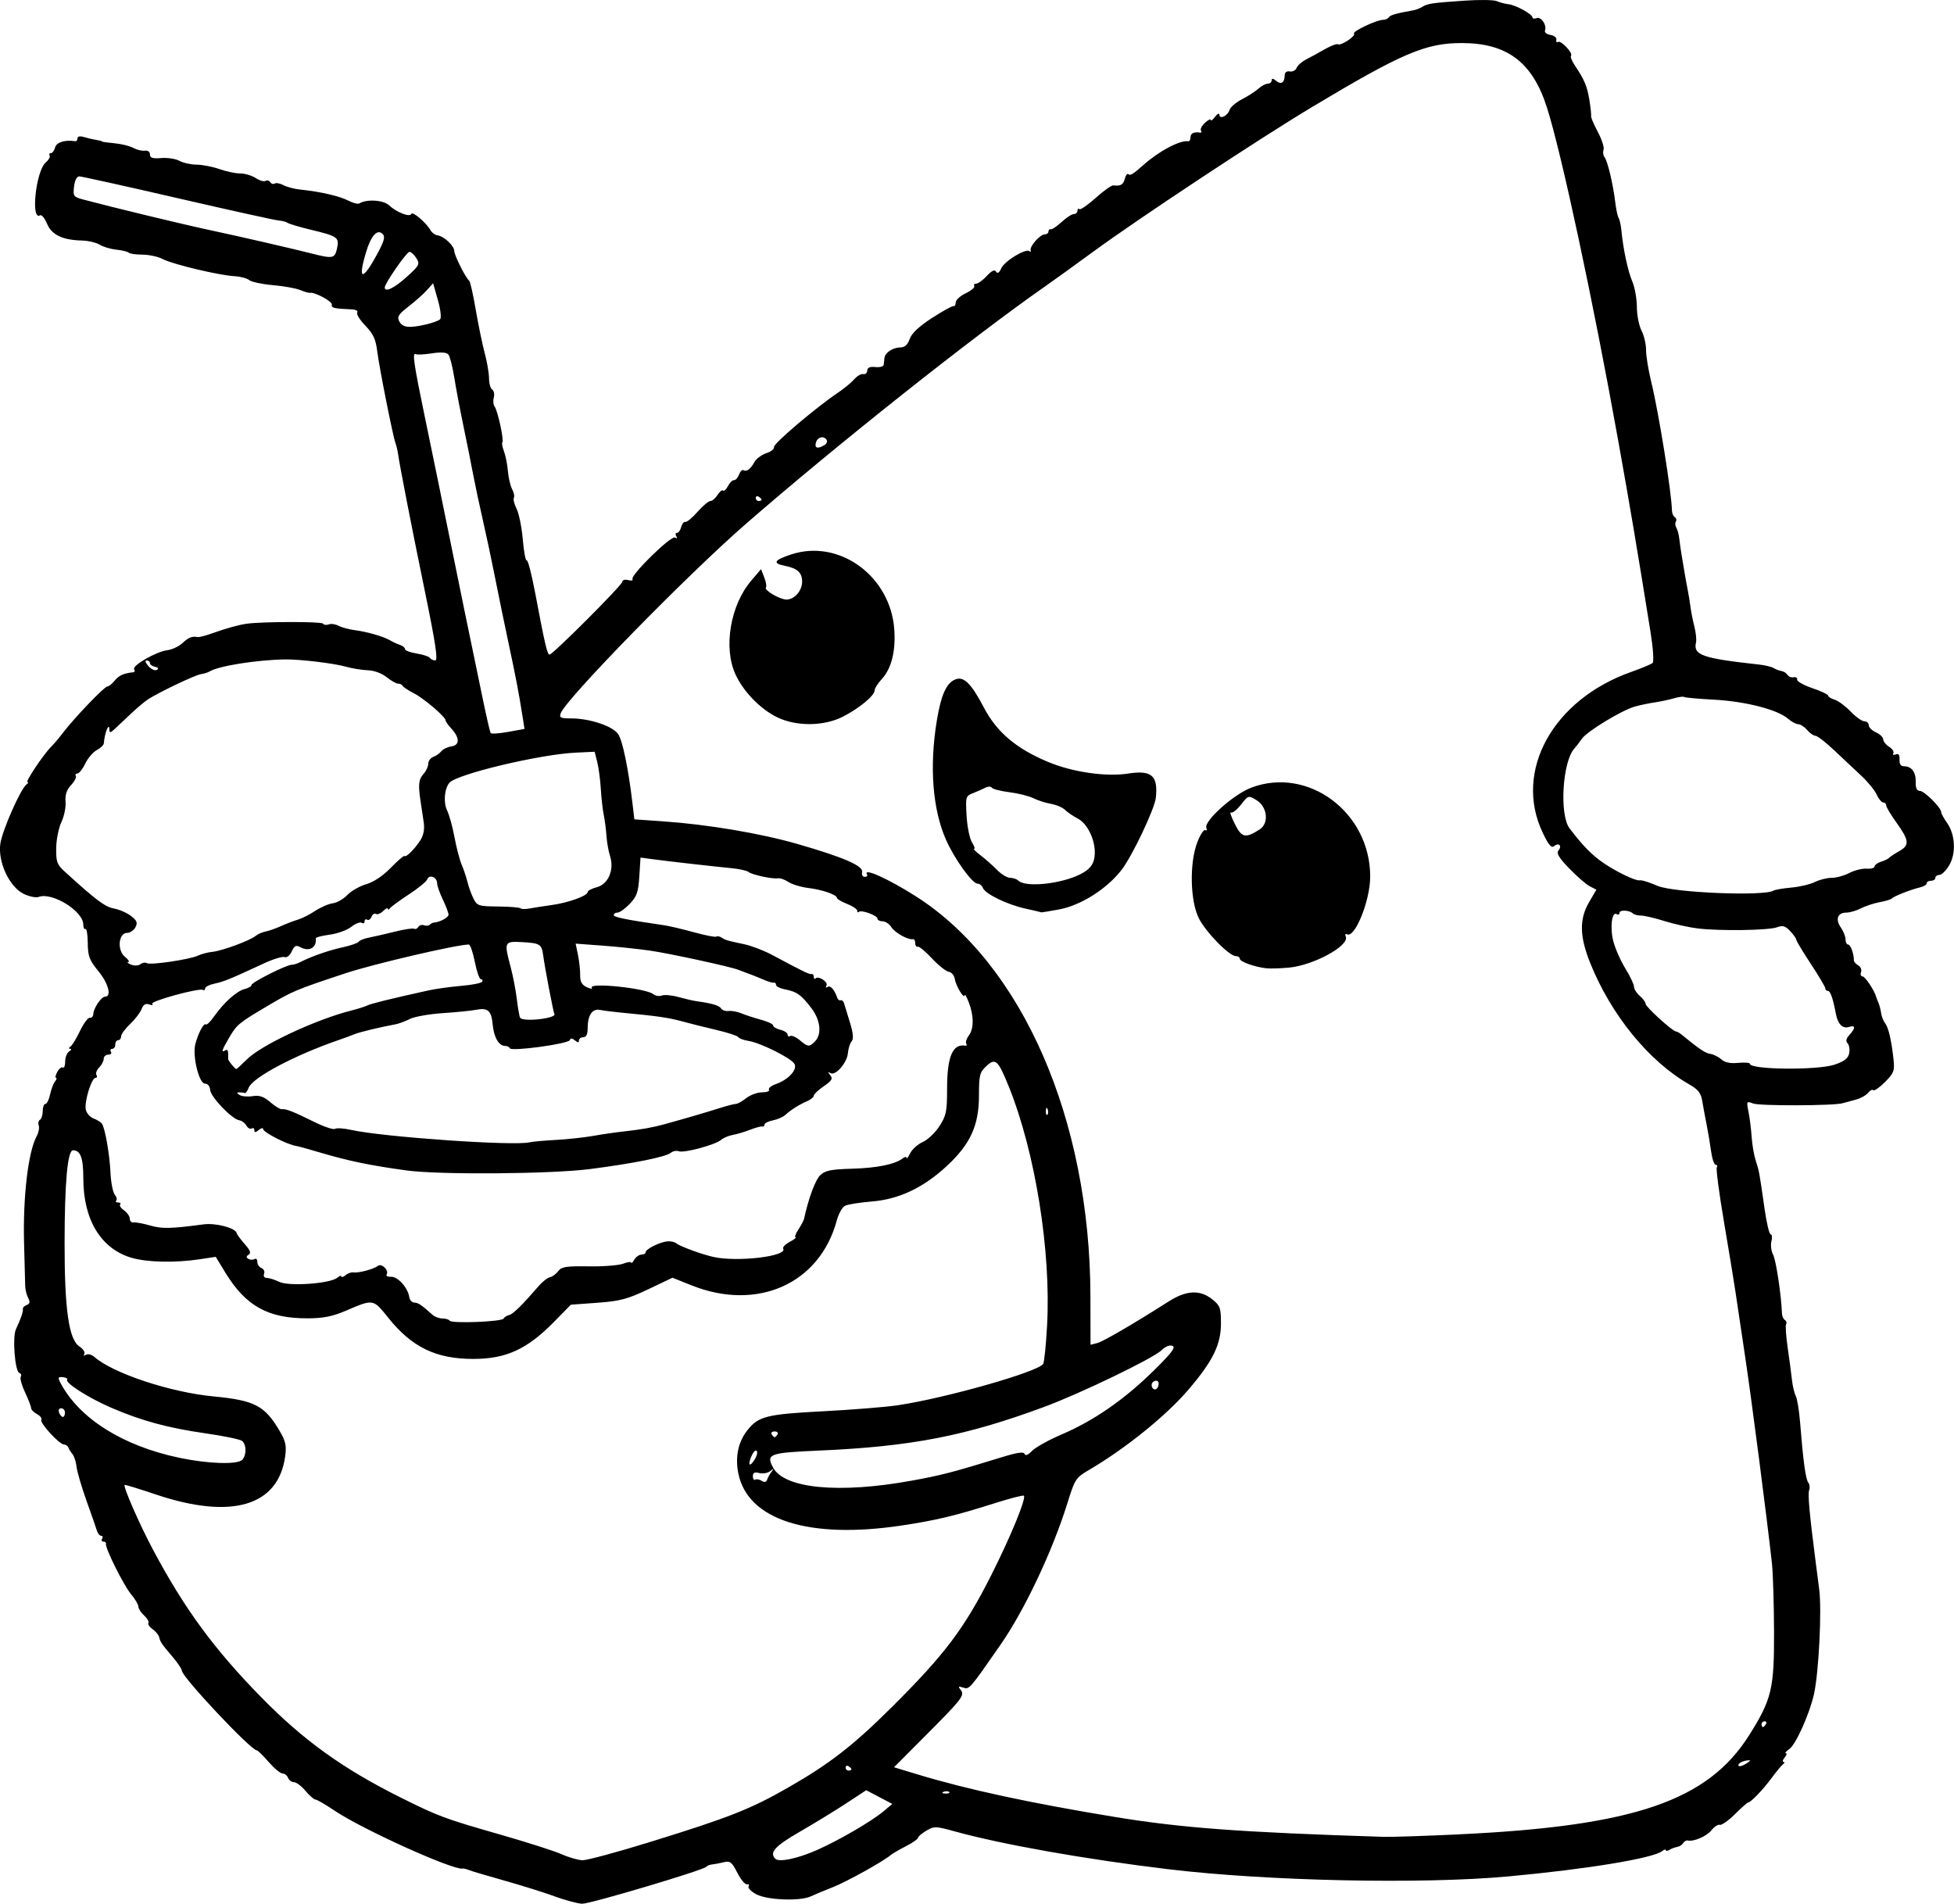 <?xml version="1.0" encoding="UTF-8" standalone="no"?>
<!-- Created with Inkscape (http://www.inkscape.org/) -->

<svg
   width="178.366mm"
   height="173.772mm"
   viewBox="0 0 178.366 173.772"
   version="1.1"
   id="svg5"
   xml:space="preserve"
   xmlns="http://www.w3.org/2000/svg"
   xmlns:svg="http://www.w3.org/2000/svg"><defs
     id="defs2" /><g
     id="layer1"
     transform="translate(-75.148,10.736)"><path
       style="fill:#000000;stroke-width:0.265"
       d="m 125.747,162.352 c -1.019,-0.366 -3.102,-1.016 -4.63,-1.445 -1.528,-0.429 -2.957,-0.854 -3.175,-0.945 -0.218,-0.091 -0.474,-0.15 -0.569,-0.132 -0.862,0.166 -9.163,-3.588 -11.665,-5.275 -0.835,-0.563 -1.628,-1.024 -1.762,-1.024 -0.134,0 -0.545,-0.357 -0.912,-0.794 -0.367,-0.437 -0.841,-0.794 -1.054,-0.794 -0.212,0 -0.454,-0.179 -0.538,-0.397 -0.084,-0.218 -0.312,-0.397 -0.507,-0.397 -0.195,0 -0.764,-0.474 -1.265,-1.052 -0.501,-0.579 -0.987,-1.055 -1.08,-1.058 -0.555,-0.02 -6.836,-6.699 -6.846,-7.28 -0.002,-0.147 -0.358,-0.683 -0.791,-1.193 -1.06,-1.248 -1.176,-1.416 -1.273,-1.85 -0.046,-0.206 -0.316,-0.537 -0.6,-0.735 -0.284,-0.199 -0.457,-0.456 -0.385,-0.572 0.072,-0.116 -0.105,-0.424 -0.392,-0.684 -0.288,-0.26 -0.523,-0.624 -0.523,-0.809 0,-0.185 -0.301,-0.694 -0.67,-1.132 -0.676,-0.803 -2.383,-4.234 -2.291,-4.602 0.028,-0.109 -0.076,-0.198 -0.23,-0.198 -0.154,0 -0.207,-0.119 -0.117,-0.265 0.09,-0.146 0.051,-0.265 -0.086,-0.265 -0.137,0 -0.312,-0.208 -0.389,-0.463 -0.077,-0.255 -0.507,-1.49 -0.956,-2.745 -0.449,-1.255 -0.856,-2.647 -0.904,-3.094 -0.049,-0.447 -0.218,-0.967 -0.376,-1.158 -0.158,-0.19 -0.327,-0.462 -0.376,-0.605 -0.049,-0.143 -0.225,-0.262 -0.391,-0.265 -0.43,-0.007 -2.245,-1.986 -2.074,-2.262 0.078,-0.126 -0.099,-0.359 -0.394,-0.517 -0.295,-0.158 -0.537,-0.403 -0.537,-0.545 0,-0.142 -0.249,-0.787 -0.552,-1.433 -0.304,-0.646 -0.482,-1.29 -0.395,-1.43 0.086,-0.14 0.029,-0.297 -0.129,-0.35 -0.404,-0.135 -0.647,-3.288 -0.308,-3.998 0.437,-0.915 0.679,-1.623 0.631,-1.847 -0.025,-0.113 0.133,-0.274 0.35,-0.357 0.293,-0.112 0.328,-0.276 0.136,-0.634 -0.142,-0.266 -0.265,-0.76 -0.274,-1.098 -0.009,-0.338 -0.055,-2.103 -0.103,-3.922 -0.111,-4.202 0.373,-8.316 1.146,-9.744 0.184,-0.339 0.27,-0.781 0.193,-0.984 -0.078,-0.202 -0.027,-0.438 0.112,-0.524 0.139,-0.086 0.253,-0.447 0.253,-0.802 0,-0.355 0.11,-0.646 0.244,-0.646 0.134,0 0.326,-0.387 0.427,-0.86 0.101,-0.473 0.304,-1.009 0.45,-1.191 0.147,-0.182 0.188,-0.331 0.092,-0.331 -0.096,0 -0.045,-0.241 0.113,-0.537 0.158,-0.295 0.385,-0.476 0.505,-0.402 0.12,0.074 0.218,-0.174 0.218,-0.552 0,-0.378 0.164,-0.79 0.364,-0.917 0.2,-0.127 0.245,-0.234 0.099,-0.239 -0.161,-0.005 -0.154,-0.084 0.018,-0.202 0.156,-0.107 0.552,-0.757 0.88,-1.444 0.329,-0.687 0.732,-1.223 0.895,-1.191 0.164,0.033 0.304,-0.119 0.311,-0.338 0.018,-0.534 0.732,-1.587 1.077,-1.587 0.619,0 0.304,-1.206 -0.603,-2.312 -0.834,-1.018 -0.967,-1.368 -0.979,-2.582 -0.007,-0.772 -0.103,-1.349 -0.212,-1.282 -0.109,0.067 -0.198,-0.116 -0.198,-0.406 0,-1.227 -2.851,-2.989 -4.075,-2.519 -0.235,0.09 -0.841,-0.033 -1.348,-0.274 -1.311,-0.622 -2.38,-2.897 -2.15,-4.576 0.165,-1.201 1.871,-5.063 2.397,-5.426 0.155,-0.107 0.19,-0.196 0.079,-0.198 -0.229,-0.005 1.47,-2.551 2.145,-3.214 0.242,-0.238 0.737,-0.823 1.101,-1.301 1.035,-1.359 3.775,-4.22 4.041,-4.22 0.132,0 0.438,-0.244 0.68,-0.543 0.381,-0.47 0.849,-0.678 1.711,-0.76 0.118,-0.011 0.145,-0.133 0.06,-0.27 -0.207,-0.335 2.009,-1.612 3.018,-1.739 0.442,-0.056 1.066,-0.346 1.386,-0.644 0.567,-0.528 0.884,-0.655 1.392,-0.557 0.137,0.026 0.732,-0.127 1.323,-0.34 1.253,-0.453 2.444,-0.783 3.191,-0.882 1.467,-0.196 6.807,-0.202 6.927,-0.008 0.076,0.123 0.313,0.156 0.527,0.074 0.214,-0.082 0.622,-0.025 0.906,0.127 0.284,0.152 0.96,0.333 1.502,0.403 1.118,0.143 2.645,0.59 3.234,0.946 0.218,0.132 0.605,0.31 0.86,0.395 0.255,0.086 0.463,0.259 0.463,0.386 0,0.127 0.479,0.307 1.064,0.401 0.585,0.094 1.128,0.274 1.206,0.4 0.078,0.126 0.299,0.23 0.491,0.23 0.262,0 0.028,-1.561 -0.944,-6.284 -1.207,-5.866 -2.289,-11.409 -2.466,-12.634 -0.042,-0.291 -0.143,-0.708 -0.224,-0.926 -0.239,-0.643 -1.48,-6.891 -1.667,-8.394 -0.135,-1.086 -0.367,-1.583 -1.079,-2.317 -0.499,-0.514 -0.834,-1.052 -0.745,-1.197 0.089,-0.145 -0.113,-0.275 -0.449,-0.289 -1.679,-0.072 -1.929,-0.13 -1.869,-0.434 0.059,-0.295 -1.561,-1.168 -2.001,-1.079 -0.099,0.02 -0.497,-0.095 -0.885,-0.255 -0.387,-0.16 -1.51,-0.362 -2.496,-0.447 -0.986,-0.086 -1.957,-0.293 -2.159,-0.46 -0.202,-0.167 -0.805,-0.328 -1.341,-0.357 -1.403,-0.075 -5.631,-1.083 -6.545,-1.56 -0.428,-0.223 -1.265,-0.407 -1.859,-0.408 -0.594,-7.94e-4 -1.16,-0.081 -1.257,-0.179 -0.097,-0.097 -0.604,-0.221 -1.127,-0.275 -0.522,-0.054 -1.207,-0.257 -1.521,-0.452 -0.314,-0.195 -1.037,-0.366 -1.606,-0.381 -1.793,-0.044 -2.772,-0.514 -3.199,-1.535 -0.212,-0.507 -0.497,-0.854 -0.634,-0.769 -0.877,0.542 -0.389,-4.044 0.512,-4.816 0.271,-0.232 0.432,-0.519 0.358,-0.639 -0.074,-0.12 -0.022,-0.217 0.115,-0.217 0.137,0 0.312,-0.238 0.388,-0.529 0.123,-0.469 0.907,-0.708 1.842,-0.56 0.109,0.017 0.198,-0.102 0.198,-0.264 0,-0.183 0.226,-0.227 0.595,-0.116 0.327,0.099 0.833,0.217 1.124,0.262 0.291,0.045 0.529,0.109 0.529,0.142 0,0.033 0.511,0.106 1.135,0.163 0.624,0.056 1.398,0.247 1.72,0.425 0.321,0.177 0.793,0.29 1.047,0.251 0.273,-0.042 0.463,0.098 0.463,0.342 0,0.318 0.239,0.394 1.044,0.33 0.574,-0.045 1.318,0.07 1.654,0.256 0.335,0.186 1.041,0.343 1.568,0.348 0.527,0.005 1.465,0.188 2.084,0.406 0.619,0.218 1.471,0.397 1.895,0.397 0.423,0 1.058,0.189 1.41,0.42 0.352,0.231 0.757,0.348 0.898,0.26 0.142,-0.088 0.334,-0.036 0.427,0.114 0.093,0.15 0.277,0.206 0.41,0.124 0.132,-0.082 0.494,-0.013 0.803,0.152 0.309,0.166 0.996,0.345 1.527,0.4 1.802,0.185 3.608,0.599 4.385,1.007 0.426,0.223 0.884,0.339 1.018,0.256 0.66,-0.408 2.184,-0.313 2.697,0.168 0.694,0.65 1.929,1.127 2.042,0.788 0.092,-0.275 1.364,0.809 1.742,1.484 0.128,0.229 0.427,0.445 0.664,0.48 0.59,0.087 1.514,0.959 1.514,1.43 0,0.386 1.041,2.457 1.36,2.707 0.093,0.073 0.363,1.263 0.599,2.646 0.236,1.382 0.605,3.168 0.82,3.969 0.215,0.8 0.391,1.835 0.393,2.299 0.002,0.464 0.133,0.924 0.291,1.022 0.158,0.098 0.223,0.426 0.143,0.729 -0.079,0.303 -0.044,0.677 0.078,0.83 0.276,0.345 0.869,3.089 0.704,3.255 -0.067,0.066 -2.7e-4,0.436 0.147,0.821 0.147,0.385 0.309,1.197 0.359,1.804 0.05,0.607 0.225,1.353 0.389,1.659 0.164,0.306 0.234,0.658 0.157,0.783 -0.077,0.125 0.036,0.581 0.252,1.014 0.216,0.433 0.469,1.694 0.563,2.802 0.094,1.108 0.255,1.962 0.359,1.898 0.104,-0.064 0.452,1.279 0.773,2.985 0.862,4.578 1.102,5.615 1.304,5.615 0.302,0 6.654,-6.358 6.654,-6.66 0,-0.154 0.238,-0.218 0.53,-0.142 0.291,0.076 0.468,0.038 0.392,-0.084 -0.215,-0.348 3.534,-4.019 3.883,-3.803 0.188,0.116 0.232,0.071 0.115,-0.118 -0.104,-0.168 -0.077,-0.305 0.061,-0.305 0.137,0 0.313,-0.242 0.39,-0.537 0.077,-0.295 0.246,-0.504 0.375,-0.463 0.129,0.041 0.628,-0.373 1.109,-0.918 0.48,-0.546 1.011,-0.992 1.179,-0.992 0.168,0 0.462,-0.25 0.652,-0.555 0.191,-0.305 0.417,-0.485 0.503,-0.398 0.086,0.086 0.286,-0.097 0.445,-0.408 0.159,-0.31 0.407,-0.555 0.553,-0.543 0.146,0.011 0.353,-0.218 0.461,-0.51 0.108,-0.292 0.292,-0.471 0.409,-0.399 0.28,0.173 0.649,-0.105 1.007,-0.759 0.159,-0.291 0.646,-0.648 1.081,-0.794 0.435,-0.146 0.747,-0.396 0.693,-0.556 -0.095,-0.283 3.772,-3.57 5.84,-4.965 0.564,-0.38 1.236,-0.935 1.494,-1.233 0.258,-0.298 0.625,-0.507 0.815,-0.466 0.19,0.041 0.354,-0.103 0.364,-0.322 0.012,-0.271 0.246,-0.373 0.74,-0.321 0.397,0.042 0.74,-0.047 0.762,-0.198 0.022,-0.151 0.052,-0.423 0.066,-0.605 0.039,-0.493 0.739,-0.974 1.429,-0.984 0.431,-0.006 0.688,-0.233 0.877,-0.776 0.179,-0.515 0.851,-1.146 2.037,-1.915 0.973,-0.631 1.858,-1.119 1.968,-1.084 0.109,0.035 0.198,-0.117 0.198,-0.338 0,-0.221 0.412,-0.597 0.915,-0.837 0.503,-0.24 0.853,-0.536 0.778,-0.657 -0.075,-0.122 0.006,-0.221 0.179,-0.221 0.174,0 0.609,-0.316 0.967,-0.702 0.451,-0.486 0.71,-0.606 0.844,-0.389 0.129,0.209 0.288,0.104 0.481,-0.317 0.305,-0.67 2.275,-1.854 2.579,-1.55 0.099,0.099 0.143,0.061 0.097,-0.084 -0.112,-0.354 0.863,-1.455 1.289,-1.455 0.186,0 0.338,-0.119 0.338,-0.265 0,-0.146 0.092,-0.235 0.204,-0.198 0.112,0.036 0.557,-0.261 0.989,-0.661 0.432,-0.4 0.936,-0.728 1.119,-0.728 0.183,0 0.333,-0.139 0.333,-0.309 0,-0.17 0.076,-0.233 0.168,-0.14 0.093,0.093 0.762,-0.366 1.488,-1.018 0.726,-0.653 1.454,-1.171 1.618,-1.151 0.671,0.08 0.905,-0.056 1.05,-0.611 0.084,-0.321 0.23,-0.507 0.324,-0.413 0.164,0.164 0.43,0.001 1.392,-0.856 1.419,-1.264 3.325,-2.267 4.081,-2.148 0.109,0.017 0.198,-0.147 0.198,-0.366 0,-0.363 0.323,-0.518 0.88,-0.422 0.12,0.021 0.153,-0.068 0.072,-0.198 -0.08,-0.13 0.09,-0.449 0.377,-0.709 0.288,-0.26 0.523,-0.373 0.523,-0.249 0,0.123 0.175,-0.007 0.388,-0.29 0.214,-0.282 0.392,-0.368 0.397,-0.191 0.012,0.464 0.754,0.112 0.93,-0.44 0.081,-0.256 0.589,-0.692 1.127,-0.968 0.539,-0.276 1.213,-0.71 1.5,-0.965 0.286,-0.255 0.676,-0.463 0.867,-0.463 0.191,0 0.347,-0.134 0.347,-0.297 0,-0.203 0.127,-0.191 0.403,0.038 0.454,0.377 0.779,0.175 0.784,-0.487 0.002,-0.277 0.179,-0.415 0.47,-0.366 0.257,0.043 0.536,-0.103 0.621,-0.324 0.085,-0.222 0.47,-0.565 0.856,-0.763 0.386,-0.198 1.156,-0.62 1.711,-0.938 0.555,-0.318 1.098,-0.522 1.207,-0.455 0.265,0.164 1.668,-0.769 1.464,-0.974 -0.187,-0.187 2.058,-1.255 2.639,-1.255 0.218,0 0.461,-0.105 0.54,-0.234 0.126,-0.204 0.669,-0.358 2.272,-0.645 0.221,-0.04 0.576,-0.18 0.789,-0.311 0.487,-0.301 0.885,-0.359 3.885,-0.565 1.336,-0.092 2.646,-0.071 2.91,0.046 0.264,0.117 0.748,0.245 1.074,0.284 0.682,0.081 2.185,0.913 2.185,1.21 0,0.11 0.169,0.134 0.377,0.055 0.411,-0.158 0.943,0.633 0.763,1.133 -0.061,0.171 0.163,0.352 0.499,0.403 0.336,0.051 0.578,0.248 0.538,0.437 -0.04,0.189 0.031,0.28 0.159,0.201 0.269,-0.166 1.399,1.044 1.18,1.263 -0.081,0.081 0.076,0.478 0.348,0.883 0.882,1.312 1.129,1.902 1.333,3.182 0.111,0.692 0.179,1.344 0.152,1.448 -0.027,0.104 0.25,0.754 0.617,1.443 0.366,0.689 0.601,1.423 0.522,1.63 -0.08,0.207 -0.039,0.51 0.09,0.674 0.278,0.352 0.781,2.471 0.975,4.106 0.076,0.639 0.214,1.286 0.307,1.436 0.093,0.15 0.204,0.639 0.247,1.086 0.165,1.732 0.598,3.766 1,4.707 0.231,0.541 0.42,1.589 0.42,2.328 0,0.74 0.191,1.713 0.423,2.163 0.233,0.45 0.42,1.248 0.416,1.773 -0.004,0.525 0.212,1.847 0.479,2.939 0.674,2.75 1.857,10.102 1.883,11.703 0.004,0.252 0.121,0.528 0.259,0.614 0.139,0.086 0.184,0.267 0.1,0.402 -0.084,0.135 -0.066,0.386 0.04,0.557 0.106,0.171 0.227,0.617 0.269,0.992 0.042,0.375 0.137,1.039 0.21,1.475 0.073,0.437 0.203,1.21 0.289,1.72 0.086,0.509 0.216,1.224 0.29,1.587 0.074,0.364 0.179,1.019 0.234,1.455 0.055,0.437 0.215,1.243 0.355,1.792 0.141,0.549 0.209,1.204 0.151,1.455 -0.267,1.162 0.563,1.453 5.768,2.023 0.539,0.059 1.134,0.204 1.323,0.321 0.189,0.118 0.51,0.239 0.713,0.27 0.204,0.031 0.453,0.189 0.553,0.352 0.101,0.163 0.351,0.26 0.556,0.216 0.205,-0.044 0.349,0.051 0.319,0.212 -0.029,0.161 0.596,0.513 1.389,0.782 0.793,0.27 1.442,0.577 1.442,0.682 0,0.106 0.268,0.273 0.595,0.373 0.327,0.099 0.982,0.584 1.455,1.076 0.473,0.492 1.038,0.895 1.257,0.895 0.219,0 0.397,0.159 0.397,0.354 0,0.195 0.298,0.49 0.661,0.656 0.364,0.166 0.661,0.454 0.661,0.64 0,0.186 0.243,0.49 0.539,0.676 0.297,0.185 0.469,0.451 0.383,0.59 -0.086,0.139 0.013,0.188 0.221,0.108 0.264,-0.101 0.368,0.038 0.344,0.466 -0.022,0.412 0.114,0.612 0.42,0.614 0.688,0.005 1.086,0.545 1.061,1.44 -0.016,0.548 0.103,0.806 0.371,0.806 0.409,0 1.952,1.531 1.952,1.936 0,0.127 0.237,0.564 0.527,0.971 0.76,1.068 0.852,2.787 0.208,3.88 -0.287,0.487 -0.689,0.886 -0.893,0.886 -0.204,0 -0.371,0.119 -0.371,0.265 0,0.146 -0.179,0.265 -0.397,0.265 -0.218,0 -0.397,0.105 -0.397,0.234 0,0.129 -0.268,0.295 -0.595,0.37 -0.813,0.186 -2.418,0.815 -2.58,1.012 -0.073,0.088 -0.574,0.241 -1.113,0.341 -0.54,0.099 -1.313,0.354 -1.72,0.566 -0.406,0.212 -1.01,0.386 -1.342,0.387 -0.79,0.002 -1.005,0.619 -0.478,1.371 0.231,0.33 0.42,0.812 0.42,1.071 0,0.259 0.106,0.47 0.236,0.47 0.221,0 0.549,0.898 0.523,1.431 -0.007,0.132 0.172,0.344 0.397,0.47 0.225,0.126 0.342,0.405 0.26,0.619 -0.082,0.214 -0.021,0.39 0.136,0.39 0.23,0 1.094,1.292 1.237,1.852 0.019,0.073 0.112,0.311 0.206,0.529 0.095,0.218 0.209,0.653 0.254,0.966 0.045,0.313 0.208,0.73 0.363,0.926 0.309,0.392 0.587,1.595 0.772,3.339 0.107,1.009 0.023,1.227 -0.783,2.033 -0.497,0.497 -0.976,0.83 -1.064,0.741 -0.089,-0.089 -0.309,0.024 -0.489,0.25 -0.18,0.227 -0.685,0.504 -1.122,0.617 -0.437,0.113 -0.972,0.258 -1.191,0.323 -0.794,0.236 -7.558,0.258 -8.166,0.027 -0.607,-0.231 -0.62,-0.209 -0.425,0.759 0.11,0.548 0.239,1.58 0.287,2.292 0.048,0.712 0.216,1.686 0.373,2.163 0.312,0.945 0.325,1.019 0.808,4.414 0.181,1.273 0.431,2.315 0.556,2.315 0.125,0 0.155,0.287 0.067,0.637 -0.088,0.35 -0.017,0.903 0.157,1.228 0.265,0.495 0.744,3.678 0.804,5.34 0.009,0.252 0.13,0.528 0.269,0.614 0.139,0.086 0.19,0.257 0.113,0.38 -0.076,0.123 -0.011,1.098 0.144,2.165 0.156,1.067 0.331,2.387 0.39,2.933 0.059,0.546 0.215,1.201 0.347,1.455 0.132,0.254 0.311,1.356 0.397,2.447 0.276,3.477 0.504,5.151 0.744,5.457 0.128,0.163 0.164,0.478 0.079,0.7 -0.132,0.345 0.031,2.166 0.562,6.279 0.066,0.509 0.227,1.759 0.358,2.778 0.243,1.889 -0.035,7.518 -0.471,9.525 -0.385,1.773 -1.655,4.62 -2.246,5.034 -0.307,0.215 -0.457,0.39 -0.334,0.39 0.123,0 0.075,0.179 -0.106,0.397 -0.181,0.218 -0.226,0.399 -0.099,0.401 0.127,0.002 0.111,0.091 -0.035,0.198 -0.146,0.107 -0.616,0.671 -1.043,1.253 -0.783,1.066 -1.916,2.249 -2.155,2.249 -0.071,0 -0.615,0.481 -1.209,1.07 -0.594,0.588 -1.213,1.025 -1.376,0.971 -0.163,-0.054 -0.503,0.165 -0.757,0.488 -0.433,0.55 -1.627,1.069 -2.165,0.94 -0.132,-0.032 -0.323,0.076 -0.423,0.239 -0.101,0.163 -0.35,0.321 -0.553,0.352 -0.204,0.031 -0.519,0.149 -0.701,0.263 -0.182,0.114 -0.331,0.125 -0.331,0.026 0,-0.099 -0.149,-0.061 -0.331,0.086 -0.818,0.658 -6.85,1.651 -14.036,2.313 -7.908,0.728 -21.987,0.43 -31.043,-0.656 -7.563,-0.907 -15.149,-2.251 -19.516,-3.458 -1.722,-0.476 -1.864,-0.479 -2.58,-0.056 -0.416,0.246 -0.757,0.538 -0.757,0.649 0,0.111 -0.493,0.454 -1.096,0.761 -0.603,0.307 -1.228,0.671 -1.389,0.808 -0.701,0.594 -4.043,2.449 -5.286,2.934 -0.747,0.291 -1.644,0.666 -1.994,0.832 -0.985,0.467 -3.98,0.357 -4.994,-0.183 -0.478,-0.255 -0.796,-0.58 -0.708,-0.723 0.088,-0.143 0.023,-0.227 -0.145,-0.187 -0.168,0.04 -0.564,-0.434 -0.88,-1.054 -0.501,-0.983 -0.659,-1.105 -1.236,-0.961 -0.364,0.091 -0.84,0.181 -1.058,0.201 -0.218,0.019 -0.457,0.114 -0.531,0.211 -0.233,0.306 -10.617,3.397 -11.343,3.377 -0.382,-0.011 -1.528,-0.319 -2.546,-0.684 z m 8.793,-4.964 c 7.139,-2.208 9.116,-2.987 12.498,-4.922 3.852,-2.205 5.978,-3.853 9.545,-7.401 4.819,-4.794 6.598,-7.157 9.059,-12.039 1.769,-3.509 3.201,-6.999 2.968,-7.232 -0.067,-0.067 -1.285,0.248 -2.707,0.699 -3.556,1.13 -5.312,1.55 -8.47,2.024 -8.414,1.263 -13.974,-0.491 -14.875,-4.693 -0.325,-1.517 -0.042,-2.918 0.809,-3.999 1.009,-1.283 1.751,-1.469 6.919,-1.739 2.667,-0.139 5.739,-0.386 6.825,-0.549 4.414,-0.663 12.793,-3.048 13.262,-3.774 0.096,-0.148 0.255,-1.709 0.353,-3.468 0.379,-6.787 -1.072,-15.854 -3.496,-21.852 -0.98,-2.425 -1.219,-2.641 -2.053,-1.857 -0.602,0.566 -0.667,0.827 -0.667,2.69 0,2.716 -0.785,4.433 -2.936,6.424 -2.15,1.991 -4.379,3.043 -6.869,3.241 -1.083,0.087 -2.174,0.262 -2.424,0.39 -0.25,0.128 -0.589,0.735 -0.754,1.349 -1.555,5.773 -7.253,8.314 -13.259,5.911 l -1.735,-0.694 -2.217,1.055 c -1.896,0.902 -2.568,1.081 -4.638,1.231 l -2.421,0.176 -1.53,1.56 c -2.464,2.512 -4.378,3.39 -7.387,3.39 -3.394,-5.3e-4 -5.596,-1.067 -7.747,-3.752 -1.395,-1.74 -1.343,-1.732 -3.894,-0.639 -1.197,0.513 -2.047,0.682 -3.458,0.686 -3.629,0.012 -5.662,-1.119 -7.535,-4.192 l -0.866,-1.421 -1.479,0.223 c -2.231,0.336 -4.769,0.281 -6.197,-0.134 -2.792,-0.811 -4.411,-3.468 -4.411,-7.242 0,-1.88 -0.253,-2.573 -0.941,-2.573 -0.497,0 -0.764,2.938 -0.769,8.467 -0.005,6.079 0.387,8.81 1.358,9.446 0.337,0.221 0.535,0.525 0.441,0.678 -0.103,0.166 -0.042,0.197 0.151,0.077 0.177,-0.11 0.523,-0.022 0.768,0.194 1.693,1.491 6.92,3.226 10.851,3.602 3.782,0.361 4.699,0.838 6.059,3.15 0.551,0.936 0.641,1.35 0.508,2.32 -0.624,4.55 -4.891,5.808 -11.812,3.482 -1.528,-0.513 -2.807,-0.907 -2.843,-0.874 -0.158,0.145 1.359,3.608 2.598,5.933 2.881,5.402 5.566,9.06 9.887,13.469 3.845,3.923 7.448,6.513 12.715,9.139 3.432,1.711 4.016,1.929 8.996,3.354 2.474,0.708 5.034,1.526 5.689,1.818 0.655,0.292 1.516,0.539 1.914,0.55 0.398,0.01 3.196,-0.746 6.218,-1.681 z m 15.185,0.748 c 2.015,-0.891 4.999,-2.629 6.089,-3.547 l 0.786,-0.661 -1.191,-0.625 -1.191,-0.625 -1.8,1.183 c -0.99,0.651 -2.901,1.82 -4.247,2.598 -2.294,1.326 -2.817,1.902 -2.249,2.477 0.336,0.34 2.033,-0.017 3.804,-0.799 z m 58.692,-1.436 c 15.906,-0.753 22.63,-3.059 26.407,-9.058 2.049,-3.254 2.282,-4.228 2.263,-9.457 -0.009,-2.547 -0.095,-5.345 -0.192,-6.218 -0.468,-4.225 -1.834,-14.769 -2.434,-18.785 -0.37,-2.474 -0.778,-5.212 -0.908,-6.085 -0.13,-0.873 -0.597,-3.713 -1.038,-6.31 -0.441,-2.597 -0.735,-4.83 -0.654,-4.961 0.081,-0.131 0.035,-0.239 -0.103,-0.239 -0.138,0 -0.327,-0.566 -0.421,-1.257 -0.094,-0.691 -0.279,-1.793 -0.411,-2.447 -0.132,-0.655 -0.308,-1.607 -0.391,-2.117 -0.118,-0.729 -0.372,-1.053 -1.193,-1.521 -3.679,-2.1 -7.137,-6.342 -9.041,-11.09 -0.972,-2.423 -0.998,-4.001 -0.095,-5.543 l 0.666,-1.136 -0.6,-0.308 c -0.33,-0.17 -1.172,-0.899 -1.871,-1.621 -0.943,-0.974 -1.2,-1.398 -0.994,-1.646 0.358,-0.432 0.034,-0.761 -0.397,-0.403 -0.249,0.207 -0.508,-0.101 -1.052,-1.251 -2.65,-5.602 0.946,-12.121 8.08,-14.645 0.946,-0.335 1.827,-0.702 1.958,-0.817 0.14,-0.123 0.057,-1.334 -0.2,-2.934 -1.281,-7.962 -1.839,-11.267 -2.941,-17.409 -2.274,-12.686 -5.169,-26.209 -6.504,-30.383 -1.318,-4.122 -3.631,-5.865 -7.78,-5.865 -3.286,0 -5.45,0.925 -13.636,5.829 -4.812,2.883 -15.817,10.156 -19.976,13.204 -1.601,1.173 -3.625,2.631 -4.498,3.241 -6.605,4.615 -19.011,14.466 -27.248,21.636 -5.389,4.691 -16.415,15.971 -16.886,17.275 -0.143,0.395 -5.3e-4,0.463 0.967,0.463 1.702,0 3.809,0.71 4.292,1.447 0.4,0.611 0.925,3.159 1.292,6.269 l 0.177,1.498 2.564,0.177 c 4.134,0.286 8.945,1.096 12.371,2.084 4.196,1.21 6.002,2 5.855,2.561 -0.062,0.236 0.045,0.428 0.237,0.428 0.192,0 0.288,-0.099 0.213,-0.22 -0.413,-0.668 1.967,0.404 4.511,2.031 9.678,6.191 15.848,20.356 15.879,36.456 l 0.009,4.444 0.594,-0.149 c 0.546,-0.137 3.313,-1.747 6.536,-3.803 1.617,-1.031 2.863,-1.093 3.983,-0.197 0.719,0.575 0.794,0.781 0.794,2.182 0,1.953 -0.725,3.433 -2.969,6.064 -2.029,2.378 -5.765,5.392 -9.107,7.348 -1.173,0.686 -1.261,0.823 -1.946,3.026 -1.357,4.357 -3.899,9.741 -6.087,12.89 -2.867,4.126 -2.855,4.112 -3.422,3.932 -0.442,-0.14 -0.485,-0.104 -0.235,0.198 0.409,0.493 0.176,0.798 -3.265,4.25 l -2.814,2.824 2.222,0.673 c 4.494,1.362 10.273,2.606 17.965,3.868 6.092,0.999 11.489,1.398 24.462,1.809 0.721,0.023 3.876,-0.08 7.011,-0.228 z M 190.702,77.647 c -1.084,-0.133 -2.381,-0.604 -2.381,-0.866 0,-0.134 -0.165,-0.244 -0.366,-0.244 -0.6,0 -2.717,-2.161 -3.369,-3.44 -0.801,-1.572 -0.874,-5.059 -0.146,-6.947 0.267,-0.692 0.593,-1.192 0.725,-1.111 0.131,0.081 0.177,-0.013 0.102,-0.209 -0.238,-0.621 2.488,-3.059 4.101,-3.668 5.207,-1.967 10.868,2.272 10.855,8.129 -0.005,2.203 -1.42,5.69 -2.131,5.25 -0.133,-0.082 -0.176,0.021 -0.096,0.23 0.318,0.829 -2.943,2.604 -5.178,2.817 -0.8,0.076 -1.753,0.103 -2.117,0.058 z m -0.58,-12.663 c 0.887,-0.56 0.725,-2.076 -0.287,-2.687 -0.727,-0.439 -0.744,-0.434 -1.41,0.418 -0.371,0.474 -0.783,0.796 -0.915,0.714 -0.132,-0.082 0.026,0.386 0.352,1.039 0.632,1.269 0.953,1.342 2.261,0.516 z m -21.38,7.216 c -1.693,-0.376 -3.665,-1.339 -3.878,-1.893 -0.081,-0.212 -0.303,-0.385 -0.494,-0.385 -0.475,0 -2.115,-2.289 -2.871,-4.008 -1.225,-2.784 -1.525,-6.67 -0.837,-10.862 0.398,-2.43 0.909,-3.523 1.773,-3.797 0.735,-0.233 1.398,0.451 2.537,2.618 1.167,2.222 2.937,3.72 5.827,4.933 2.238,0.939 5.304,1.387 7.329,1.069 2.147,-0.336 2.744,0.188 2.527,2.217 -0.108,1.003 -2.13,5.267 -3.102,6.542 -1.34,1.757 -3.751,3.287 -5.751,3.649 -0.863,0.156 -1.578,0.275 -1.587,0.262 -0.01,-0.012 -0.672,-0.168 -1.473,-0.346 z m 5.027,-3.137 c 0.946,-0.474 1.305,-1.006 1.315,-1.952 0.013,-1.26 -0.695,-2.684 -1.555,-3.129 -0.422,-0.218 -0.945,-0.575 -1.162,-0.791 -0.217,-0.217 -0.794,-0.464 -1.282,-0.55 -0.488,-0.086 -1.216,-0.319 -1.618,-0.519 -0.402,-0.2 -1.386,-0.445 -2.186,-0.545 -0.8,-0.1 -1.519,-0.285 -1.596,-0.41 -0.079,-0.128 -0.34,-0.127 -0.592,0.002 -0.248,0.127 -0.759,0.351 -1.135,0.498 -0.66,0.258 -0.68,0.333 -0.576,2.079 0.06,0.996 0.281,2.079 0.492,2.407 0.211,0.327 0.298,0.595 0.194,0.595 -0.104,0 0.163,0.268 0.594,0.595 0.431,0.327 1.103,0.923 1.495,1.323 0.391,0.4 0.931,0.728 1.199,0.728 0.269,0 0.601,0.112 0.74,0.248 0.661,0.651 3.872,0.324 5.675,-0.578 z M 146.12,54.752 c -1.542,-0.735 -3.124,-2.361 -3.846,-3.95 -1.108,-2.441 -0.454,-6.305 1.443,-8.528 l 0.903,-1.058 0.294,0.764 c 0.162,0.42 0.23,0.828 0.152,0.906 -0.226,0.226 1.261,1.104 1.872,1.106 0.732,0.002 1.43,-0.799 1.43,-1.64 0,-0.811 -0.43,-1.209 -1.547,-1.432 -1.182,-0.236 -1.039,-0.519 0.524,-1.039 4.408,-1.464 9.124,1.981 9.44,6.895 0.126,1.966 -0.274,3.532 -1.142,4.468 -0.364,0.393 -0.662,0.869 -0.662,1.059 0,0.463 -1.447,1.651 -2.91,2.389 -1.724,0.87 -4.203,0.894 -5.953,0.059 z M 161.791,152.842 c -0.088,-0.088 -0.316,-0.097 -0.507,-0.021 -0.211,0.085 -0.148,0.147 0.16,0.16 0.279,0.011 0.435,-0.051 0.347,-0.139 z m -8.924,-2.073 c 0,-0.064 -0.119,-0.19 -0.265,-0.28 -0.146,-0.09 -0.265,-0.037 -0.265,0.117 0,0.154 0.119,0.28 0.265,0.28 0.146,0 0.265,-0.052 0.265,-0.117 z m 82.021,-0.794 c 0,-0.054 -0.238,-0.036 -0.529,0.04 -0.291,0.076 -0.529,0.248 -0.529,0.381 0,0.134 0.237,0.116 0.529,-0.04 0.291,-0.156 0.529,-0.327 0.529,-0.381 z m 1.455,-3.323 c 0.09,-0.146 0.037,-0.265 -0.117,-0.265 -0.154,0 -0.28,0.119 -0.28,0.265 0,0.146 0.052,0.265 0.117,0.265 0.064,0 0.19,-0.119 0.28,-0.265 z m -78.013,-22.224 c 2.746,-0.498 3.857,-0.787 8.277,-2.151 1.411,-0.435 1.995,-0.518 2.07,-0.294 0.066,0.198 0.316,0.095 0.68,-0.28 0.317,-0.326 1.528,-1 2.692,-1.497 2.917,-1.246 5.678,-3.151 8.319,-5.738 1.719,-1.685 2.135,-2.227 1.806,-2.353 -0.254,-0.098 -0.651,0.06 -0.98,0.388 -0.73,0.73 -7.395,3.951 -10.733,5.186 -7.187,2.661 -12.146,3.621 -20.595,3.988 -4.502,0.196 -4.812,0.311 -4.148,1.55 1.028,1.921 6.021,2.396 12.611,1.2 z m -12.77,-0.795 c 0.247,-0.333 0.229,-0.345 -0.115,-0.077 -0.226,0.176 -0.672,0.251 -0.992,0.168 -0.428,-0.112 -0.582,-0.035 -0.582,0.291 0,0.244 0.095,0.385 0.211,0.313 0.116,-0.072 0.384,-0.023 0.595,0.108 0.252,0.156 0.419,0.127 0.486,-0.084 0.056,-0.177 0.235,-0.501 0.397,-0.719 z m -1.425,-1.322 c 0.147,-0.274 0.171,-0.558 0.053,-0.63 -0.117,-0.073 -0.346,0.219 -0.508,0.647 -0.313,0.829 0.008,0.818 0.454,-0.017 z m -46.883,0.21 c 0.414,-0.414 0.407,-1.399 -0.013,-1.731 -0.182,-0.144 -1.7,-0.456 -3.373,-0.695 -3.4,-0.485 -5.851,-1.154 -8.599,-2.346 -2.051,-0.89 -4.178,-2.246 -3.993,-2.545 0.066,-0.106 -0.111,-0.211 -0.392,-0.232 -0.445,-0.034 -0.472,0.036 -0.205,0.54 1.712,3.234 5.666,5.728 10.807,6.814 2.642,0.558 5.314,0.648 5.768,0.195 z m 48.869,-2.328 c 0.09,-0.146 -0.029,-0.265 -0.265,-0.265 -0.235,0 -0.355,0.119 -0.265,0.265 0.09,0.146 0.209,0.265 0.265,0.265 0.056,0 0.175,-0.119 0.265,-0.265 z m -65.043,-1.984 c 0,-0.218 -0.155,-0.397 -0.344,-0.397 -0.198,0 -0.28,0.169 -0.192,0.397 0.084,0.218 0.239,0.397 0.344,0.397 0.106,0 0.192,-0.179 0.192,-0.397 z m 99.836,-2.653 c 0,-0.216 -0.16,-0.311 -0.38,-0.227 -0.209,0.08 -0.316,0.314 -0.237,0.519 0.171,0.447 0.617,0.236 0.617,-0.292 z m -59.803,-5.935 c 0.079,-0.128 0.313,-0.273 0.52,-0.321 0.349,-0.081 1.184,-0.902 2.702,-2.657 0.341,-0.395 0.799,-0.752 1.018,-0.794 0.218,-0.042 0.556,-0.29 0.752,-0.552 0.3,-0.403 0.725,-0.47 2.778,-0.437 1.333,0.021 2.751,-0.089 3.151,-0.245 0.4,-0.156 0.731,-0.198 0.736,-0.092 0.004,0.106 0.129,-0.017 0.278,-0.271 0.148,-0.255 0.442,-0.463 0.653,-0.463 0.211,0 0.384,-0.1 0.384,-0.222 0,-0.281 1.285,-0.923 1.984,-0.991 0.291,-0.028 0.658,0.053 0.817,0.18 0.359,0.29 2.36,1.022 3.417,1.251 2.211,0.478 6.767,-0.072 6.339,-0.765 -0.075,-0.122 0.194,-0.401 0.599,-0.62 0.405,-0.219 0.643,-0.404 0.531,-0.409 -0.113,-0.006 0.002,-0.326 0.255,-0.712 0.253,-0.386 0.488,-0.832 0.522,-0.992 0.401,-1.858 1.036,-3.564 1.482,-3.982 0.448,-0.419 0.994,-0.529 2.906,-0.581 2.273,-0.063 3.94,-0.406 4.63,-0.953 0.182,-0.144 0.332,-0.159 0.335,-0.032 0.002,0.127 0.152,-0.067 0.334,-0.431 0.181,-0.364 0.698,-0.824 1.148,-1.023 0.45,-0.199 1.133,-0.848 1.518,-1.442 0.623,-0.961 0.7,-1.338 0.7,-3.422 0,-2.935 0.509,-4.13 1.673,-3.927 0.12,0.021 0.154,-0.067 0.075,-0.194 -0.079,-0.128 0.028,-0.458 0.236,-0.734 0.47,-0.621 0.47,-1.796 -6e-5,-3.016 -0.196,-0.509 -0.366,-0.81 -0.377,-0.669 -0.034,0.428 -0.803,-0.826 -0.901,-1.468 -0.05,-0.329 -0.299,-0.628 -0.553,-0.666 -0.254,-0.037 -0.941,-0.583 -1.526,-1.212 -0.585,-0.63 -1.171,-1.115 -1.301,-1.079 -0.13,0.036 -0.237,-0.112 -0.237,-0.331 0,-0.218 -0.089,-0.378 -0.198,-0.354 -0.433,0.093 -1.656,-0.583 -1.974,-1.091 -0.185,-0.296 -0.546,-0.539 -0.802,-0.539 -0.256,0 -0.466,-0.107 -0.466,-0.239 0,-0.293 -1.483,-0.836 -1.697,-0.622 -0.085,0.085 -0.155,0.038 -0.155,-0.105 0,-0.143 -0.417,-0.423 -0.926,-0.623 -0.509,-0.2 -0.926,-0.446 -0.926,-0.546 0,-0.29 -1.348,-0.756 -2.633,-0.909 -0.648,-0.077 -1.454,-0.322 -1.792,-0.543 -0.338,-0.222 -0.761,-0.374 -0.939,-0.34 -0.476,0.093 -2.397,-0.318 -2.714,-0.58 -0.15,-0.124 -0.864,-0.28 -1.587,-0.348 -1.517,-0.142 -5.892,-0.64 -7.303,-0.832 l -0.961,-0.131 -0.109,1.713 c -0.092,1.448 -0.228,1.837 -0.874,2.512 -0.421,0.439 -0.921,0.798 -1.112,0.798 -0.191,0 -0.347,0.102 -0.347,0.227 0,0.196 1.126,0.423 4.63,0.933 0.437,0.064 1.651,0.351 2.698,0.638 1.047,0.288 1.962,0.465 2.033,0.394 0.071,-0.071 0.286,-0.031 0.477,0.089 0.395,0.247 0.442,0.26 2.068,0.606 0.655,0.139 1.786,0.571 2.514,0.96 2.881,1.54 3.447,1.814 3.638,1.763 0.109,-0.029 0.198,0.085 0.198,0.255 0,0.17 0.075,0.233 0.167,0.142 0.271,-0.271 1.188,0.343 0.99,0.662 -0.106,0.172 -0.06,0.218 0.112,0.112 0.26,-0.16 0.62,0.255 0.888,1.025 0.051,0.146 0.185,0.234 0.298,0.196 0.113,-0.038 0.251,0.081 0.306,0.265 0.055,0.183 0.296,0.969 0.535,1.746 0.308,1 0.354,1.51 0.158,1.747 -0.153,0.184 -0.304,0.661 -0.337,1.061 -0.074,0.892 -1.133,2.107 -1.595,1.83 -0.257,-0.155 -0.261,-0.113 -0.016,0.19 0.256,0.317 0.147,0.502 -0.595,1.011 -0.5,0.343 -0.909,0.73 -0.909,0.86 0,0.13 -0.268,0.353 -0.595,0.494 -0.728,0.315 -1.507,0.806 -2.005,1.264 -0.206,0.189 -0.717,0.412 -1.136,0.496 -0.419,0.084 -0.762,0.257 -0.762,0.384 0,0.127 -0.089,0.206 -0.198,0.174 -0.109,-0.032 -0.615,0.104 -1.124,0.301 -0.509,0.197 -1.223,0.41 -1.586,0.472 -0.363,0.062 -0.839,0.265 -1.058,0.45 -0.539,0.456 -3.381,1.221 -3.858,1.038 -0.211,-0.081 -0.541,-0.016 -0.734,0.144 -0.454,0.376 -3.458,0.979 -7.395,1.484 -3.548,0.455 -13.749,0.53 -16.721,0.124 -3.33,-0.456 -5.284,-0.862 -7.938,-1.648 -1.019,-0.302 -1.971,-0.565 -2.117,-0.584 -0.799,-0.105 -3.043,-1.249 -3.043,-1.552 0,-0.13 -0.179,-0.089 -0.397,0.093 -0.296,0.245 -0.397,0.25 -0.397,0.017 0,-0.172 -0.112,-0.244 -0.248,-0.159 -0.137,0.084 -0.354,-0.035 -0.483,-0.266 -0.129,-0.23 -0.423,-0.447 -0.653,-0.481 -0.659,-0.097 -2.605,-2.126 -2.653,-2.767 -0.026,-0.34 -0.221,-0.578 -0.474,-0.578 -0.539,0 -1.156,-2.506 -0.883,-3.591 0.247,-0.983 0.782,-1.993 0.961,-1.814 0.079,0.079 0.42,-0.25 0.757,-0.732 0.887,-1.264 2.056,-2.312 2.782,-2.494 0.347,-0.087 0.631,-0.255 0.631,-0.372 0,-0.242 3.182,-1.845 3.663,-1.845 0.172,0 0.52,-0.107 0.773,-0.237 1.007,-0.521 2.643,-1.093 3.892,-1.361 0.724,-0.155 1.379,-0.384 1.455,-0.507 0.076,-0.123 0.496,-0.292 0.933,-0.375 0.437,-0.083 1.499,-0.327 2.362,-0.542 0.862,-0.215 1.658,-0.336 1.768,-0.268 0.11,0.068 0.28,-0.006 0.377,-0.163 0.098,-0.158 0.332,-0.227 0.522,-0.155 0.189,0.073 0.425,0.051 0.524,-0.048 0.099,-0.099 0.26,-0.186 0.357,-0.193 0.581,-0.043 1.366,-0.466 1.358,-0.732 -0.005,-0.172 -0.239,-0.789 -0.52,-1.371 -0.281,-0.582 -0.515,-1.254 -0.52,-1.493 -0.012,-0.56 -0.715,-0.836 -0.901,-0.353 -0.078,0.203 -0.832,0.82 -1.676,1.372 -0.844,0.551 -1.621,1.122 -1.728,1.268 -0.107,0.146 -0.196,0.168 -0.198,0.048 -0.002,-0.12 -0.192,-0.029 -0.422,0.201 -0.23,0.23 -0.529,0.35 -0.663,0.267 -0.135,-0.083 -0.316,0.034 -0.403,0.261 -0.087,0.227 -0.265,0.346 -0.395,0.266 -0.13,-0.081 -0.237,-0.013 -0.237,0.149 0,0.163 -0.12,0.222 -0.267,0.131 -0.147,-0.091 -0.577,0.078 -0.955,0.376 -0.378,0.298 -1.265,0.618 -1.971,0.711 -0.706,0.094 -1.274,0.245 -1.263,0.336 0.103,0.837 -0.587,1.244 -1.385,0.816 -0.423,-0.227 -0.562,-0.162 -0.808,0.377 -0.17,0.373 -0.447,0.593 -0.65,0.515 -0.195,-0.075 -1.043,0.184 -1.885,0.575 -3.108,1.442 -3.666,1.671 -4.508,1.847 -0.473,0.099 -0.86,0.296 -0.86,0.438 0,0.143 -0.089,0.205 -0.198,0.138 -0.338,-0.206 -4.854,1.033 -4.637,1.272 0.113,0.124 -0.007,0.149 -0.267,0.056 -0.335,-0.12 -0.538,0.002 -0.701,0.421 -0.126,0.325 -0.599,0.94 -1.05,1.367 -0.451,0.427 -0.82,0.933 -0.82,1.124 0,0.191 -0.119,0.347 -0.265,0.347 -0.146,0 -0.265,0.179 -0.265,0.397 0,0.218 -0.126,0.397 -0.28,0.397 -0.154,0 -0.207,0.119 -0.117,0.265 0.09,0.146 -0.022,0.265 -0.249,0.265 -0.227,0 -0.412,0.17 -0.412,0.378 0,0.208 -0.186,0.564 -0.414,0.792 -0.228,0.228 -0.34,0.534 -0.249,0.68 0.091,0.147 0.05,0.267 -0.09,0.267 -0.351,0 -1.008,2.11 -0.89,2.859 0.053,0.339 0.37,0.714 0.712,0.844 0.339,0.129 0.689,0.352 0.778,0.497 0.292,0.472 0.69,2.775 0.77,4.445 0.043,0.898 0.218,1.802 0.39,2.009 0.172,0.207 0.234,0.454 0.138,0.55 -0.096,0.096 -0.015,0.174 0.179,0.174 0.194,0 0.274,0.079 0.178,0.175 -0.096,0.096 0.063,0.341 0.353,0.544 0.29,0.203 0.527,0.547 0.527,0.763 0,0.216 0.149,0.367 0.331,0.336 0.182,-0.032 0.866,0.094 1.519,0.28 1.103,0.314 1.861,0.298 4.897,-0.104 1.096,-0.145 2.881,0.321 3.003,0.785 0.038,0.146 0.374,0.606 0.747,1.024 0.491,0.551 0.588,0.814 0.353,0.959 -0.231,0.143 -0.239,0.252 -0.03,0.381 0.161,0.1 0.412,0.107 0.557,0.018 0.146,-0.09 0.265,0.026 0.265,0.257 0,0.231 0.171,0.486 0.38,0.567 0.209,0.08 0.315,0.315 0.236,0.521 -0.084,0.218 0.018,0.375 0.241,0.375 0.211,0 0.73,0.164 1.153,0.365 0.896,0.425 4.636,0.158 5.281,-0.377 0.21,-0.174 0.382,-0.228 0.382,-0.12 0,0.108 0.17,0.056 0.377,-0.116 0.207,-0.172 0.535,-0.286 0.728,-0.254 0.452,0.076 1.852,-0.297 2.233,-0.596 0.342,-0.268 1.024,0.411 0.791,0.787 -0.082,0.133 0.102,0.227 0.41,0.21 0.602,-0.034 1.53,0.998 1.654,1.84 0.042,0.281 0.248,0.512 0.458,0.515 0.352,0.004 0.656,0.208 1.673,1.12 0.203,0.182 0.608,0.331 0.901,0.331 0.293,0 0.588,0.09 0.656,0.2 0.17,0.276 4.749,0.1 4.928,-0.189 z m 4.747,-16.3 c 1.079,-0.059 2.627,-0.227 3.44,-0.372 0.813,-0.145 2.073,-0.328 2.801,-0.406 1.547,-0.167 2.602,-0.354 3.704,-0.658 1.852,-0.51 3.788,-1.075 4.97,-1.452 0.696,-0.222 1.392,-0.403 1.546,-0.403 0.154,0 0.582,-0.238 0.952,-0.529 0.37,-0.291 1.021,-0.529 1.446,-0.529 0.426,0 0.707,-0.107 0.626,-0.239 -0.081,-0.131 0.2,-0.36 0.625,-0.508 1.158,-0.404 2.014,-1.352 1.688,-1.869 -0.334,-0.53 -3.096,-1.903 -4.166,-2.072 -0.445,-0.07 -0.87,-0.226 -0.945,-0.347 -0.075,-0.121 -0.968,-0.415 -1.984,-0.653 -1.016,-0.238 -2.443,-0.595 -3.171,-0.794 -1.236,-0.338 -2.255,-0.483 -5.556,-0.795 -0.728,-0.069 -1.59,-0.179 -1.917,-0.245 -0.706,-0.143 -1.126,0.485 -1.126,1.683 0,0.545 -0.13,0.811 -0.397,0.811 -0.218,0 -0.397,0.134 -0.397,0.297 0,0.214 -0.103,0.211 -0.371,-0.011 -0.259,-0.215 -0.4,-0.221 -0.466,-0.022 -0.114,0.342 -5.341,1.054 -5.468,0.745 -0.049,-0.118 -0.242,-0.215 -0.431,-0.215 -0.573,0 -1.029,-0.775 -1.137,-1.934 -0.12,-1.292 -0.437,-1.576 -1.519,-1.364 -0.437,0.085 -1.806,0.223 -3.043,0.305 -1.237,0.082 -2.588,0.322 -3.002,0.533 -0.414,0.211 -1.01,0.431 -1.323,0.489 -1.471,0.273 -3.265,0.706 -3.744,0.905 -0.291,0.12 -0.886,0.341 -1.323,0.49 -4.076,1.393 -7.978,3.457 -8.329,4.406 -0.109,0.295 -0.274,0.506 -0.366,0.469 -0.092,-0.036 -0.317,-0.064 -0.499,-0.062 -0.233,0.003 -0.22,0.074 0.043,0.241 0.206,0.13 0.742,0.178 1.191,0.105 0.618,-0.1 1.009,0.034 1.608,0.55 0.435,0.375 0.911,0.664 1.058,0.643 0.367,-0.053 1.047,0.214 2.95,1.158 0.894,0.443 1.749,0.729 1.901,0.635 0.152,-0.094 0.805,-0.052 1.451,0.092 2.926,0.656 14.966,1.492 16.323,1.134 0.218,-0.058 1.28,-0.153 2.359,-0.213 z m 44.918,-2.811 c -0.085,-0.211 -0.147,-0.148 -0.16,0.16 -0.011,0.279 0.051,0.435 0.139,0.347 0.088,-0.088 0.097,-0.316 0.021,-0.507 z M 97.683,85.966 c 1.309,-1.309 6.316,-3.65 9.543,-4.462 0.582,-0.146 1.237,-0.354 1.456,-0.461 0.357,-0.175 2.01,-0.582 5.555,-1.368 0.655,-0.145 1.998,-0.333 2.985,-0.417 0.987,-0.084 1.857,-0.254 1.934,-0.378 0.077,-0.124 0.029,-0.225 -0.106,-0.225 -0.135,0 -0.386,-0.714 -0.558,-1.587 -0.172,-0.873 -0.419,-1.587 -0.55,-1.587 -1.077,0 -8.705,1.777 -11.245,2.62 -4.588,1.523 -4.815,1.618 -7.144,2.996 -2.631,1.557 -2.793,1.692 -3.515,2.932 -0.648,1.113 -0.718,1.354 -0.322,1.109 0.225,-0.139 0.289,0.058 0.259,0.799 -0.006,0.141 0.607,0.893 0.742,0.911 0.041,0.005 0.475,-0.39 0.965,-0.88 z m 144.935,0.478 c 0.904,-0.308 1.24,-0.572 1.331,-1.045 0.067,-0.348 -0.002,-0.755 -0.151,-0.904 -0.186,-0.186 -0.132,-0.426 0.172,-0.762 0.581,-0.642 0.562,-0.919 -0.048,-0.725 -0.571,0.181 -1.013,-0.26 -1.187,-1.187 -0.265,-1.413 -0.506,-2.108 -0.731,-2.108 -0.13,0 -0.236,-0.103 -0.236,-0.228 0,-0.125 -0.595,-1.131 -1.323,-2.234 -0.728,-1.104 -1.323,-2.095 -1.323,-2.202 0,-0.108 -0.251,-0.464 -0.559,-0.791 -0.447,-0.476 -0.685,-0.547 -1.194,-0.353 -0.753,0.286 -5.185,0.355 -7.231,0.111 -0.793,-0.094 -2.163,-0.397 -3.043,-0.673 -0.88,-0.276 -1.848,-0.503 -2.151,-0.505 -0.303,-0.002 -0.634,-0.086 -0.734,-0.187 -0.311,-0.311 -1.228,-0.359 -1.228,-0.064 0,0.153 -0.116,0.207 -0.257,0.12 -0.447,-0.276 -0.632,1.24 -0.304,2.493 0.174,0.663 0.669,1.78 1.1,2.481 0.431,0.701 0.784,1.446 0.784,1.656 0,0.21 0.238,0.586 0.529,0.835 0.291,0.249 0.529,0.575 0.529,0.725 1.3e-4,0.273 2.472,2.521 2.772,2.521 0.088,0 0.304,0.117 0.48,0.261 1.691,1.379 2.19,1.714 2.659,1.786 0.299,0.046 0.752,0.272 1.007,0.503 0.313,0.284 0.811,0.386 1.535,0.317 0.589,-0.056 1.072,-0.017 1.072,0.087 0,0.541 6.186,0.6 7.73,0.074 z m -93.077,-2.12 c 0.636,-0.636 0.507,-1.927 -0.301,-2.999 -0.933,-1.237 -1.35,-1.54 -2.392,-1.738 -0.473,-0.09 -0.86,-0.277 -0.86,-0.416 0,-0.139 -0.089,-0.232 -0.198,-0.206 -0.109,0.025 -0.496,-0.084 -0.86,-0.243 -0.562,-0.246 -1.344,-0.554 -1.852,-0.729 -0.073,-0.025 -0.311,-0.116 -0.529,-0.202 -0.742,-0.293 -6.209,-1.481 -8.07,-1.753 -1.019,-0.149 -2.962,-0.353 -4.319,-0.454 l -2.467,-0.183 0.214,1.032 c 0.118,0.567 0.208,1.396 0.2,1.842 -0.01,0.596 0.148,0.887 0.599,1.1 0.337,0.159 0.547,0.182 0.465,0.05 -0.314,-0.508 4.959,0.045 5.614,0.589 0.191,0.159 0.541,0.215 0.777,0.124 0.236,-0.09 0.922,-0.028 1.525,0.139 0.603,0.167 1.334,0.336 1.625,0.376 1.413,0.193 2.09,0.392 2.257,0.663 0.101,0.163 0.408,0.268 0.683,0.233 0.275,-0.035 0.812,0.065 1.194,0.223 0.382,0.158 1.186,0.419 1.786,0.581 0.6,0.162 1.091,0.395 1.091,0.52 0,0.124 0.298,0.3 0.661,0.392 0.364,0.091 0.661,0.29 0.661,0.441 0,0.151 0.107,0.209 0.237,0.129 0.13,-0.081 0.517,0.087 0.86,0.372 0.762,0.635 0.874,0.645 1.398,0.121 z m -24.492,-2.13 c 0.452,-0.09 0.773,-0.244 0.713,-0.342 -0.1,-0.162 -0.864,-4.16 -1.046,-5.472 -0.127,-0.919 -0.312,-1.03 -1.853,-1.115 -1.705,-0.093 -1.722,-0.057 -1.095,2.3 0.209,0.783 0.46,2.093 0.559,2.91 0.099,0.817 0.232,1.575 0.295,1.684 0.14,0.241 1.31,0.257 2.428,0.034 z M 88.545,77.181 c 0.323,0.2 3.932,-0.332 4.685,-0.691 0.306,-0.146 0.901,-0.3 1.323,-0.343 0.885,-0.091 3.421,-1.029 3.936,-1.456 0.192,-0.159 0.595,-0.337 0.896,-0.395 0.3,-0.058 0.938,-0.282 1.416,-0.498 0.478,-0.216 1.166,-0.479 1.528,-0.584 0.362,-0.105 1.076,-0.465 1.587,-0.801 0.511,-0.335 1.238,-0.649 1.616,-0.698 0.377,-0.048 0.973,-0.389 1.323,-0.756 0.35,-0.367 1.128,-0.811 1.729,-0.985 0.679,-0.197 1.524,-0.764 2.236,-1.498 0.629,-0.649 1.192,-1.132 1.251,-1.073 0.148,0.148 0.943,-0.647 1.462,-1.46 0.276,-0.433 0.382,-0.998 0.297,-1.587 -0.073,-0.503 -0.205,-1.391 -0.294,-1.973 -0.23,-1.51 -0.175,-1.983 0.291,-2.498 0.226,-0.25 0.411,-0.657 0.411,-0.905 0,-0.248 0.208,-0.529 0.463,-0.624 0.255,-0.096 0.582,-0.328 0.728,-0.516 0.146,-0.188 0.562,-0.388 0.926,-0.444 0.778,-0.12 0.769,-0.79 -0.023,-1.644 -0.278,-0.3 -0.506,-0.626 -0.506,-0.724 0,-0.323 -1.967,-2.004 -2.91,-2.488 -0.509,-0.261 -0.966,-0.564 -1.014,-0.673 -0.049,-0.109 -0.231,-0.198 -0.406,-0.198 -0.175,0 -0.651,-0.268 -1.058,-0.595 -0.436,-0.35 -1.14,-0.609 -1.711,-0.628 -0.534,-0.018 -1.447,-0.167 -2.029,-0.331 -1.117,-0.315 -4.219,-0.682 -5.556,-0.658 -2.628,0.048 -6.062,0.6 -6.879,1.106 -0.146,0.09 -0.503,0.2 -0.794,0.243 -0.504,0.076 -3.639,1.564 -4.763,2.262 -0.291,0.181 -1.005,0.777 -1.587,1.326 -0.582,0.549 -1.267,1.193 -1.521,1.431 -0.348,0.326 -0.463,0.346 -0.463,0.079 0,-0.811 -0.44,0.234 -0.509,1.21 -0.011,0.157 -0.301,0.436 -0.645,0.62 -0.343,0.184 -0.818,0.74 -1.054,1.235 -0.236,0.496 -0.558,0.901 -0.714,0.901 -0.156,0 -0.222,0.101 -0.146,0.225 0.076,0.123 -0.12,0.502 -0.437,0.842 -0.404,0.434 -0.552,0.884 -0.498,1.513 0.042,0.492 -0.128,1.328 -0.379,1.856 -0.251,0.529 -0.465,1.597 -0.476,2.375 -0.018,1.244 0.074,1.5 0.765,2.13 2.872,2.619 3.684,3.229 4.511,3.384 0.5,0.094 1.205,0.404 1.568,0.688 0.534,0.42 0.607,0.614 0.385,1.028 -0.15,0.281 -0.494,0.51 -0.763,0.51 -0.781,0 -0.922,1.59 -0.192,2.177 0.313,0.251 0.449,0.468 0.304,0.482 -0.146,0.013 -0.026,0.12 0.265,0.238 0.296,0.119 0.67,0.101 0.848,-0.041 0.176,-0.14 0.436,-0.183 0.579,-0.094 z m 36.938,-5.299 c 1.507,-0.202 3.307,-0.848 3.307,-1.187 0,-0.126 0.378,-0.326 0.84,-0.446 1.046,-0.271 1.607,-1.594 1.205,-2.84 -0.141,-0.437 -0.288,-1.27 -0.328,-1.852 -0.039,-0.582 -0.15,-1.436 -0.246,-1.898 -0.096,-0.462 -0.217,-1.534 -0.269,-2.381 -0.052,-0.848 -0.201,-1.958 -0.329,-2.467 l -0.234,-0.926 -1.697,0.079 c -3.317,0.153 -10.95,1.977 -11.573,2.764 -0.456,0.576 -0.548,1.808 -0.189,2.539 0.19,0.387 0.49,1.478 0.666,2.424 0.176,0.946 0.473,2.077 0.66,2.514 0.187,0.437 0.425,1.151 0.53,1.587 0.104,0.437 0.349,1.11 0.544,1.497 0.332,0.66 0.471,0.705 2.25,0.721 1.043,0.01 1.962,0.084 2.043,0.166 0.081,0.081 0.451,0.089 0.822,0.016 0.371,-0.072 1.27,-0.211 1.997,-0.309 z m 111.564,-1.324 c 0.132,-0.082 0.862,-0.206 1.621,-0.275 0.759,-0.07 1.726,-0.298 2.148,-0.508 0.423,-0.21 1.113,-0.381 1.534,-0.381 0.421,0 1.147,-0.2 1.613,-0.444 0.466,-0.244 1.174,-0.421 1.574,-0.393 0.4,0.028 0.728,-0.062 0.728,-0.2 0,-0.138 0.268,-0.335 0.595,-0.437 0.327,-0.102 0.655,-0.259 0.728,-0.349 0.073,-0.09 0.489,-0.366 0.926,-0.614 0.967,-0.55 0.921,-0.968 -0.29,-2.658 -0.496,-0.692 -0.901,-1.376 -0.901,-1.521 0,-0.145 -0.122,-0.264 -0.27,-0.264 -0.149,0 -0.417,-0.322 -0.595,-0.716 -0.179,-0.394 -0.801,-1.159 -1.383,-1.701 -0.582,-0.542 -1.697,-1.589 -2.477,-2.327 -0.781,-0.738 -1.558,-1.341 -1.727,-1.341 -0.169,0 -0.512,-0.238 -0.761,-0.529 -0.249,-0.291 -0.615,-0.529 -0.812,-0.529 -0.197,0 -0.626,-0.231 -0.952,-0.514 -0.948,-0.823 -3.885,-1.574 -6.741,-1.725 -1.442,-0.076 -2.672,-0.188 -2.732,-0.248 -0.06,-0.06 -0.476,-0.004 -0.925,0.124 -0.448,0.129 -1.254,0.299 -1.791,0.379 -0.537,0.08 -1.341,0.25 -1.788,0.378 -1.213,0.348 -4.373,2.272 -4.827,2.939 -0.218,0.321 -0.523,0.718 -0.676,0.882 -1.087,1.161 -1.388,6.043 -0.448,7.285 1.211,1.6 2.068,2.47 3.157,3.205 1.157,0.781 2.851,1.596 3.211,1.546 0.099,-0.014 0.27,0.004 0.379,0.039 0.109,0.035 0.288,0.089 0.397,0.12 0.109,0.03 0.522,0.19 0.918,0.354 1.503,0.624 9.71,0.954 10.567,0.425 z M 122.836,54.594 c -0.34,-2.146 -0.605,-3.53 -1.269,-6.631 -0.358,-1.673 -0.909,-4.352 -1.225,-5.953 -0.316,-1.601 -0.821,-3.982 -1.123,-5.292 -0.302,-1.31 -0.706,-3.215 -0.899,-4.233 -0.192,-1.019 -0.592,-3.014 -0.889,-4.433 -0.296,-1.42 -0.666,-3.38 -0.822,-4.355 -0.156,-0.976 -0.395,-1.909 -0.532,-2.073 -0.165,-0.199 -0.671,-0.234 -1.507,-0.105 -0.692,0.107 -1.348,0.14 -1.457,0.075 -0.359,-0.215 -0.211,0.804 0.872,6.011 0.589,2.83 1.553,7.527 2.142,10.438 1,4.938 1.712,8.399 3.127,15.201 0.316,1.521 0.622,2.841 0.679,2.933 0.057,0.092 0.776,0.045 1.599,-0.104 l 1.495,-0.271 z M 89.301,50.132 c -0.255,-0.05 -0.463,-0.202 -0.463,-0.337 0,-0.135 -0.138,-0.245 -0.306,-0.245 -0.175,0 -0.103,0.224 0.168,0.523 0.26,0.288 0.606,0.439 0.769,0.337 0.189,-0.119 0.128,-0.219 -0.168,-0.278 z M 144.665,34.881 c 0,-0.064 -0.119,-0.19 -0.265,-0.28 -0.146,-0.09 -0.265,-0.037 -0.265,0.117 0,0.154 0.119,0.28 0.265,0.28 0.146,0 0.265,-0.052 0.265,-0.117 z m 5.759,-5.002 c 0.184,-0.115 0.267,-0.32 0.183,-0.456 -0.261,-0.422 -0.847,-0.27 -0.984,0.255 -0.133,0.509 0.182,0.588 0.801,0.201 z M 114.072,18.872 c 0.564,-0.131 1.127,-0.341 1.253,-0.466 0.128,-0.128 0.038,-0.899 -0.207,-1.759 l -0.435,-1.53 -0.553,0.621 c -0.304,0.342 -1.058,1.014 -1.676,1.494 -0.95,0.739 -1.081,0.951 -0.851,1.382 0.298,0.557 0.906,0.621 2.469,0.258 z m -1.807,-4.324 c 1.169,-1.058 1.229,-1.174 0.888,-1.72 -0.201,-0.322 -0.486,-0.58 -0.632,-0.574 -0.259,0.011 -2.251,2.884 -2.251,3.247 0,0.483 0.866,0.07 1.996,-0.954 z m -2.66,-2.141 c 0.614,-1.138 0.72,-1.537 0.474,-1.783 -0.492,-0.492 -1.069,0.149 -1.529,1.699 -0.767,2.583 -0.313,2.619 1.055,0.084 z m -3.694,-0.461 c 0.222,-1.011 0.072,-1.119 -2.381,-1.709 -1.023,-0.246 -1.978,-0.529 -2.124,-0.629 -0.146,-0.1 -0.503,-0.195 -0.794,-0.212 -0.291,-0.016 -4.431,-0.931 -9.199,-2.031 -4.769,-1.101 -8.833,-2.001 -9.033,-2.001 -0.218,0 -0.406,0.371 -0.472,0.93 -0.102,0.874 -0.052,0.945 0.831,1.181 2.705,0.721 9.102,2.267 11.523,2.784 2.718,0.58 7.56,1.693 9.26,2.128 2.016,0.515 2.185,0.484 2.389,-0.44 z"
       id="path7777" /></g></svg>
